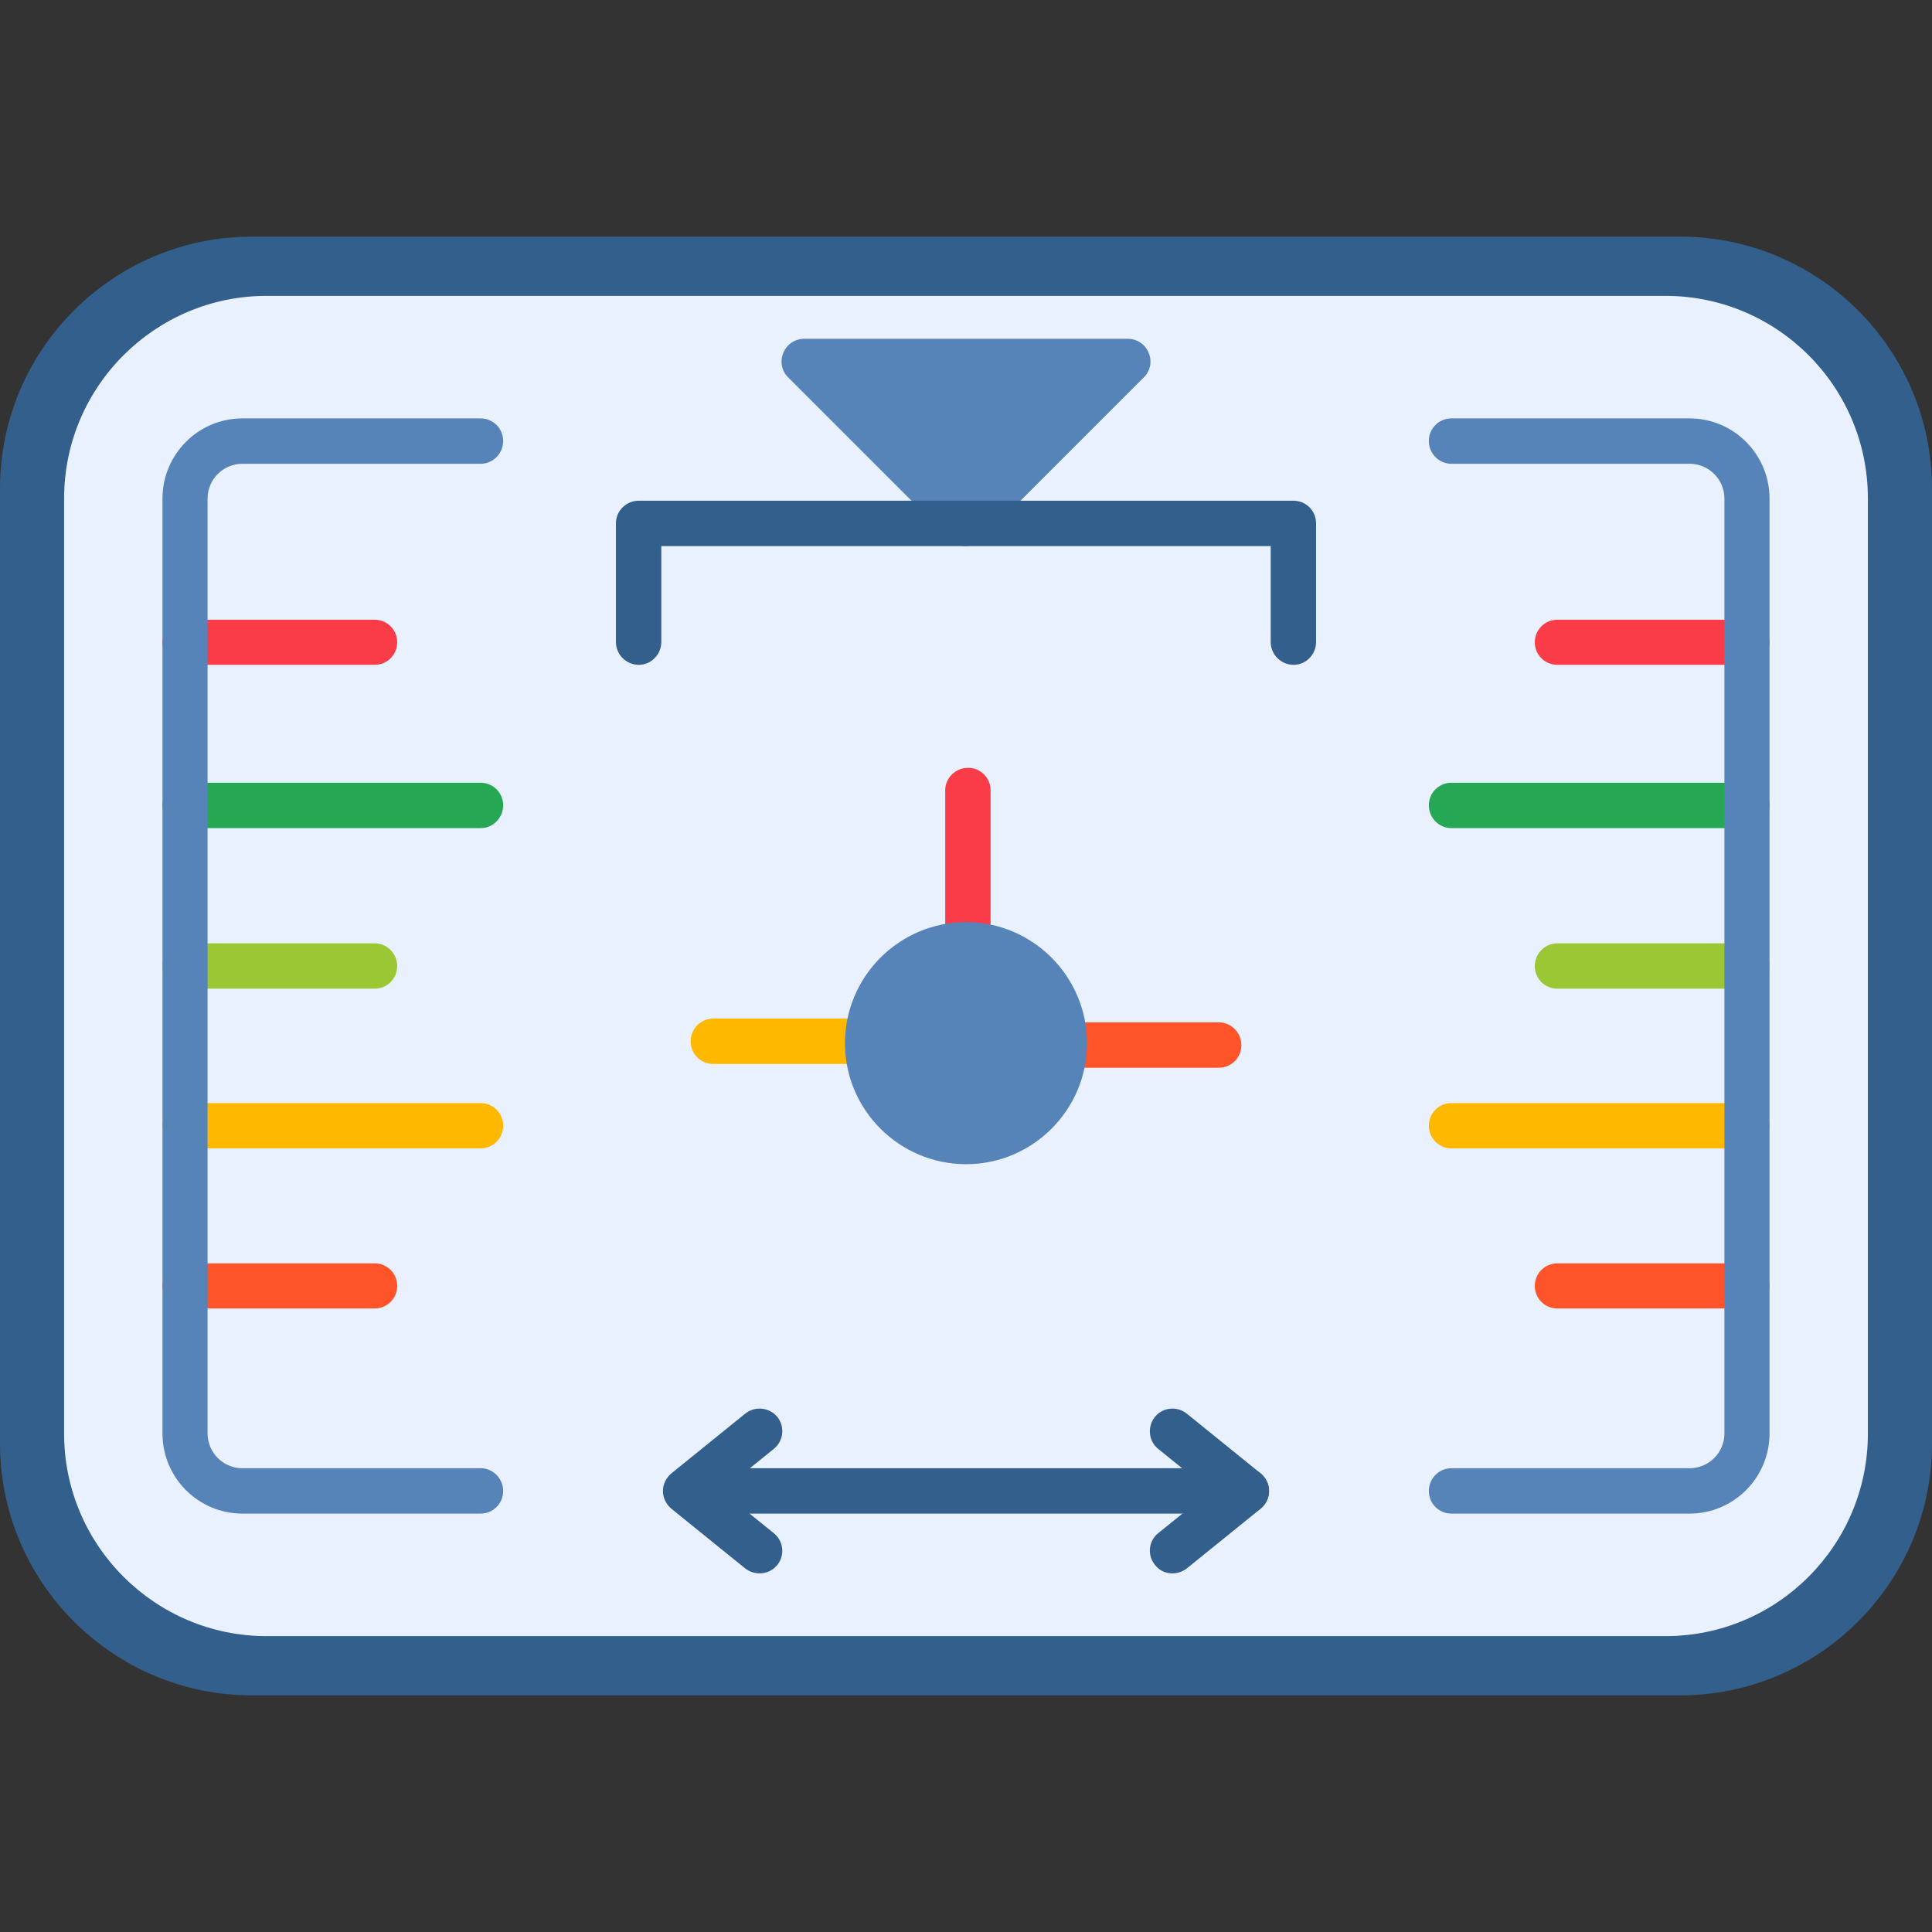 <svg clip-rule="evenodd" fill-rule="evenodd" height="7.111in" image-rendering="optimizeQuality" shape-rendering="geometricPrecision" text-rendering="geometricPrecision" viewBox="0 0 7111 7111" width="7.111in" xmlns="http://www.w3.org/2000/svg"><rect x="0" y="0" width="7111" height="7111" fill="#333333" stroke="none"/><g id="Layer_x0020_1"><path d="m6184 6240h-5257c-511 0-927-416-927-927v-3515c0-511 416-927 927-927h5257c511 0 927 416 927 927v3515c0 511-416 927-927 927z" fill="#335f8c"/><path d="m981 1089c-410 0-745 334-745 745v3443c0 411 335 745 745 745h5149c411 0 745-334 745-745v-3443c0-411-334-745-745-745z" fill="#e9f1ff"/><path d="m1769 3048h-1088c-46 0-83-38-83-84s37-83 83-83h1088c46 0 83 37 83 83s-37 84-83 84z" fill="#25a753"/><path d="m1379 2447h-698c-46 0-83-37-83-83s37-83 83-83h698c46 0 83 37 83 83s-37 83-83 83z" fill="#fa3c48"/><path d="m1769 4227h-1088c-46 0-83-38-83-84s37-83 83-83h1088c46 0 83 37 83 83s-37 84-83 84z" fill="#ffb800"/><path d="m1379 4816h-698c-46 0-83-37-83-83s37-83 83-83h698c46 0 83 37 83 83s-37 83-83 83z" fill="#ff5329"/><path d="m1379 3639h-698c-46 0-83-37-83-83s37-84 83-84h698c46 0 83 38 83 84s-37 83-83 83z" fill="#9cc735"/><path d="m6430 3048h-1088c-46 0-83-38-83-84s37-83 83-83h1088c46 0 83 37 83 83s-37 84-83 84z" fill="#25a753"/><path d="m6430 2447h-698c-46 0-83-37-83-83s37-83 83-83h698c46 0 83 37 83 83s-37 83-83 83z" fill="#fa3c48"/><path d="m6430 4227h-1088c-46 0-83-38-83-84s37-83 83-83h1088c46 0 83 37 83 83s-37 84-83 84z" fill="#ffb800"/><path d="m6430 4816h-698c-46 0-83-37-83-83s37-83 83-83h698c46 0 83 37 83 83s-37 83-83 83z" fill="#ff5329"/><path d="m6430 3639h-698c-46 0-83-37-83-83s37-84 83-84h698c46 0 83 38 83 84s-37 83-83 83z" fill="#9cc735"/><path d="m3556 2010c-22 0-43-9-59-25l-596-596c-24-23-31-59-18-90 13-32 43-52 77-52h1191c34 0 64 20 77 52 13 31 6 67-18 90l-596 596c-16 16-37 25-58 25z" fill="#5684b9"/><path d="m4486 3930h-568c-46 0-83-37-83-83s37-84 83-84h568c46 0 83 38 83 84s-37 83-83 83z" fill="#ff5329"/><path d="m3193 3916h-568c-46 0-83-37-83-83s37-84 83-84h568c46 0 84 38 84 84s-38 83-84 83z" fill="#ffb800"/><g fill="#335f8c"><path d="m4587 5571h-2048c-46 0-84-37-84-83s38-84 84-84h2048c46 0 84 38 84 84s-38 83-84 83z"/><path d="m4315 5791c-24 0-48-10-64-31-29-36-24-88 12-117l192-155-192-155c-36-29-41-82-12-118 28-35 81-41 117-12l272 220c19 16 31 40 31 65s-12 49-31 65l-272 220c-16 12-34 18-53 18z"/><path d="m2796 5791c-19 0-37-6-53-18l-272-220c-19-16-31-40-31-65s12-49 31-65l272-220c36-29 89-23 118 12 29 36 23 89-13 118l-192 155 192 155c36 29 42 81 13 117-17 21-41 31-65 31z"/></g><path d="m6219 5571h-877c-46 0-83-37-83-83s37-84 83-84h877c70 0 128-57 128-128v-3441c0-71-58-128-128-128h-877c-46 0-83-38-83-84s37-83 83-83h877c162 0 294 132 294 295v3441c0 163-132 295-294 295zm-4450 0h-877c-162 0-294-132-294-295v-3441c0-163 132-295 294-295h877c46 0 83 37 83 83s-37 84-83 84h-877c-70 0-128 57-128 128v3441c0 71 58 128 128 128h877c46 0 83 38 83 84s-37 83-83 83z" fill="#5684b9"/><path d="m3563 3561c-46 0-84-38-84-84v-568c0-46 38-83 84-83s83 37 83 83v568c0 46-37 84-83 84z" fill="#fa3c48"/><path d="m3556 4285c-246 0-446-200-446-445 0-246 200-446 446-446 245 0 445 200 445 446 0 245-200 445-445 445z" fill="#5684b9"/><path d="m4761 2447c-46 0-84-38-84-84v-353h-2243v353c0 46-37 84-83 84s-84-38-84-84v-437c0-46 38-83 84-83h2410c46 0 83 37 83 83v437c0 46-37 84-83 84z" fill="#335f8c"/></g></svg>